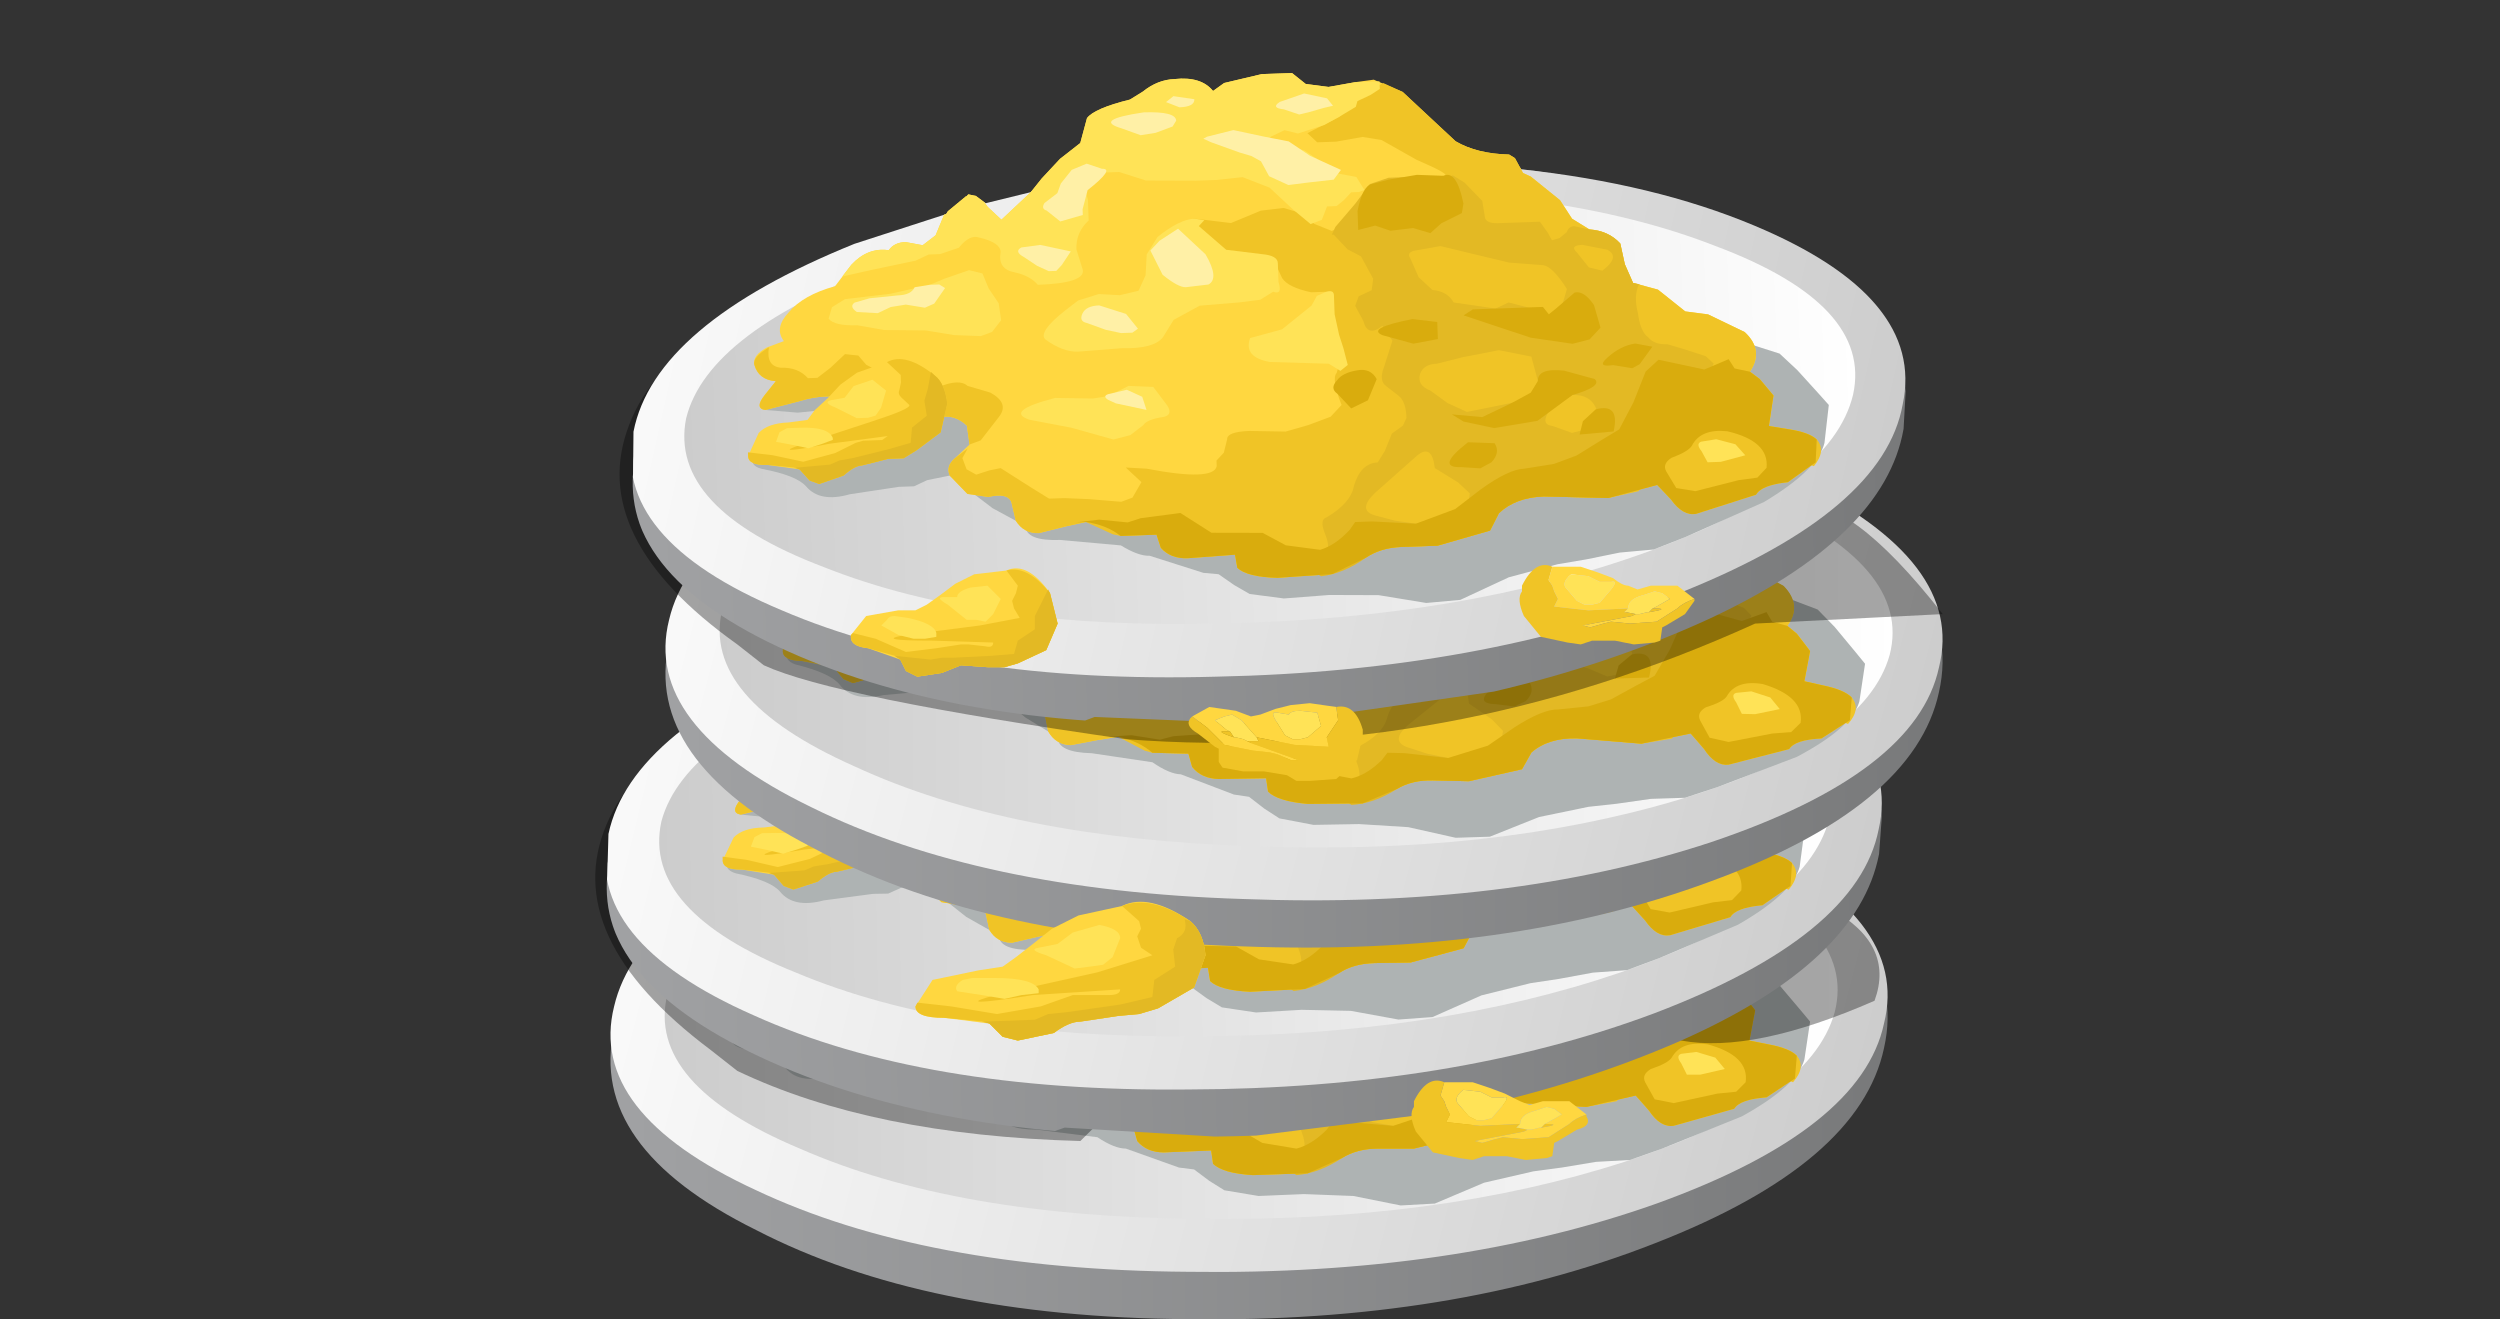 <?xml version="1.0" encoding="UTF-8" standalone="no"?>
<svg xmlns:xlink="http://www.w3.org/1999/xlink" height="34.8px" width="65.95px" xmlns="http://www.w3.org/2000/svg">
  <rect width="100%" height="100%" fill="#333333" stroke="none"/>
  <g transform="matrix(1.0, 0.0, 0.0, 1.0, 0.0, 0.0)">
    <use height="17.15" transform="matrix(1.0, 0.0, 0.0, 1.0, 16.1, 17.65)" width="33.7" xlink:href="#sprite0"/>
    <use height="12.8" transform="matrix(1.0, 0.0, 0.0, 1.0, 15.7, 17.3)" width="33.9" xlink:href="#shape1"/>
    <use height="17.2" transform="matrix(1, -0.017, 0.017, 1, 15.8, 13.1)" width="33.7" xlink:href="#sprite1"/>
    <use height="17.15" transform="matrix(1.0, 0.024, 0.0, 1.0, 17.55, 7.45)" width="33.7" xlink:href="#sprite0"/>
    <use height="13.15" transform="matrix(1.0, 0.0, 0.0, 1.0, 16.35, 6.45)" width="34.9" xlink:href="#shape4"/>
    <use height="17.2" transform="matrix(0.999, -0.035, 0.035, 0.999, 16.3, 2.5)" width="33.7" xlink:href="#sprite1"/>
    <use height="15.75" transform="matrix(1.0, 0.0, 0.0, 1.0, 22.45, 14.9)" width="22.3" xlink:href="#shape5"/>
  </g>
  <defs>
    <g id="sprite0" transform="matrix(1.0, 0.0, 0.0, 1.0, 0.0, 0.0)">
      <use height="17.15" transform="matrix(1.0, 0.0, 0.0, 1.0, 0.0, 0.0)" width="33.7" xlink:href="#shape0"/>
    </g>
    <g id="shape0" transform="matrix(1.0, 0.0, 0.0, 1.0, 0.0, 0.0)">
      <path d="M29.85 4.7 Q34.3 6.9 33.6 10.0 32.95 13.05 27.55 15.15 22.2 17.25 15.25 17.15 8.3 17.1 3.85 14.8 -0.6 12.6 0.1 9.5 0.75 6.45 6.1 4.35 11.5 2.25 18.45 2.35 25.45 2.45 29.85 4.7" fill="url(#gradient0)" fill-rule="evenodd" stroke="none"/>
      <path d="M29.85 4.5 Q34.3 6.55 33.6 9.35 33.0 12.15 27.6 14.1 22.25 16.0 15.25 15.9 8.3 15.85 3.85 13.75 -0.6 11.7 0.1 8.9 0.75 6.1 6.1 4.15 11.5 2.25 18.45 2.35 25.45 2.45 29.85 4.5" fill="url(#gradient1)" fill-rule="evenodd" stroke="none"/>
      <path d="M28.8 5.0 Q32.9 6.7 32.3 9.05 31.65 11.4 26.75 13.0 21.8 14.6 15.45 14.5 9.1 14.45 5.0 12.65 0.95 10.95 1.5 8.6 2.15 6.3 7.05 4.7 12.0 3.1 18.35 3.15 24.75 3.25 28.8 5.0" fill="url(#gradient2)" fill-rule="evenodd" stroke="none"/>
      <path d="M29.0 7.4 L30.4 7.9 30.85 8.35 31.4 9.0 31.65 9.3 31.5 10.3 Q31.3 11.0 29.85 11.8 L27.75 12.65 26.9 12.95 26.0 13.0 25.1 13.15 24.35 13.25 23.05 13.55 21.75 14.1 20.85 14.15 19.6 13.9 18.3 13.85 17.1 13.9 16.2 13.75 15.8 13.5 15.4 13.2 15.0 13.15 13.6 12.65 Q13.3 12.65 12.85 12.35 L11.25 12.15 Q10.35 12.15 10.35 11.75 L9.5 11.25 8.4 10.35 7.8 10.45 7.45 10.6 7.05 10.6 5.75 10.75 Q4.95 10.95 4.6 10.5 4.35 10.2 3.45 10.0 3.1 9.9 3.25 9.6 L3.55 9.3 6.35 8.7 5.2 8.5 4.45 8.55 3.6 8.45 Q3.15 8.35 4.2 7.7 5.1 7.2 5.5 7.05 L9.65 6.1 29.0 7.4" fill="#aeb3b3" fill-rule="evenodd" stroke="none"/>
      <path d="M23.75 2.8 L23.8 2.9 24.0 3.0 24.75 3.65 25.05 4.15 25.5 4.45 Q26.0 4.5 26.3 4.85 L26.4 5.4 26.6 5.9 27.25 6.1 27.95 6.7 28.55 6.8 29.5 7.3 Q30.0 7.8 29.6 8.35 L29.85 8.55 30.2 9.0 30.05 9.8 30.55 9.9 Q31.1 10.0 31.3 10.2 L31.25 10.8 30.5 11.3 Q29.8 11.35 29.65 11.6 L28.05 12.05 Q27.7 12.1 27.4 11.65 L27.05 11.25 25.75 11.55 24.05 11.45 Q23.3 11.45 22.85 11.85 L22.6 12.3 21.2 12.65 20.25 12.65 Q19.7 12.65 19.3 12.9 L18.4 13.3 16.95 13.35 Q16.15 13.3 15.9 13.05 L15.85 12.7 14.6 12.75 Q14.15 12.75 13.9 12.45 L13.8 12.1 12.85 12.1 Q12.5 11.8 11.95 11.7 L11.4 11.8 10.7 11.95 Q10.3 11.95 10.1 11.6 L10.0 11.1 Q9.9 10.85 9.4 10.95 L8.85 10.85 8.4 10.35 Q8.3 10.1 8.55 9.9 L8.95 9.55 8.9 9.05 Q8.6 8.75 8.25 8.8 7.8 8.85 7.4 8.45 L7.05 8.35 6.8 8.35 5.8 8.25 Q5.25 8.05 4.5 8.25 L3.6 8.45 Q3.3 8.4 3.6 8.05 L3.9 7.7 Q3.45 7.65 3.35 7.25 3.3 7.0 3.7 6.8 L4.15 6.65 Q3.9 6.3 4.3 5.9 4.7 5.45 5.55 5.25 L6.0 4.7 Q6.45 4.25 7.0 4.35 7.15 4.15 7.45 4.15 L7.9 4.25 8.25 4.0 8.5 3.45 9.15 2.95 Q9.4 2.9 9.65 3.3 L10.0 3.65 10.8 2.95 11.1 2.6 11.6 2.1 12.15 1.7 12.35 1.05 Q12.55 0.8 13.5 0.6 L13.85 0.4 Q14.25 0.1 14.7 0.1 15.4 0.05 15.7 0.45 L16.0 0.25 17.0 0.05 17.8 0.05 18.15 0.35 18.75 0.45 19.45 0.35 19.95 0.3 20.7 0.65 21.45 1.4 22.05 2.0 Q22.6 2.35 23.45 2.4 23.85 2.55 23.75 2.8" fill="#ffd740" fill-rule="evenodd" stroke="none"/>
      <path d="M8.2 8.0 Q8.75 7.8 8.95 8.0 L9.55 8.2 Q10.05 8.5 9.75 8.85 L9.25 9.45 8.95 9.55 8.9 9.05 Q8.6 8.75 8.25 8.8 7.8 8.85 7.4 8.45 L7.05 8.35 6.8 8.35 5.8 8.25 Q5.25 8.05 4.5 8.25 L3.6 8.45 Q3.3 8.4 3.6 8.05 L3.9 7.7 Q3.45 7.65 3.35 7.25 3.3 7.05 3.75 6.8 3.65 7.3 4.05 7.35 4.5 7.35 4.75 7.65 L5.0 7.65 5.35 7.4 5.75 7.05 6.1 7.1 6.3 7.35 6.65 7.55 7.05 7.55 7.55 7.65 7.9 7.95 8.2 8.0 M23.75 2.8 L23.8 2.9 24.0 3.0 24.75 3.65 25.05 4.15 25.5 4.45 Q26.0 4.5 26.3 4.85 L26.4 5.4 26.6 5.9 27.25 6.1 27.95 6.7 28.55 6.8 29.5 7.3 Q30.0 7.8 29.6 8.35 L29.85 8.55 30.2 9.0 30.05 9.8 30.55 9.9 Q31.1 10.0 31.3 10.2 31.55 10.5 31.2 10.9 L30.3 10.55 29.4 10.35 28.85 10.2 28.65 10.1 Q28.65 9.85 28.25 9.85 L27.5 9.8 27.15 10.05 27.1 10.4 Q27.25 10.7 26.75 11.15 L26.55 11.4 25.75 11.55 24.05 11.45 Q23.3 11.45 22.85 11.85 L22.6 12.3 21.2 12.65 20.25 12.65 Q19.7 12.65 19.3 12.9 L18.4 13.3 16.95 13.35 Q16.15 13.3 15.9 13.05 L15.85 12.7 14.6 12.75 Q14.15 12.75 13.9 12.45 L13.8 12.1 12.85 12.1 12.65 12.05 11.95 11.7 11.4 11.8 10.7 11.95 Q10.3 11.95 10.1 11.6 L10.0 11.1 Q9.9 10.85 9.4 10.95 L8.85 10.85 8.4 10.35 Q8.3 10.1 8.55 9.9 L8.9 9.65 8.75 9.9 8.85 10.2 9.1 10.35 9.45 10.25 9.75 10.2 10.55 10.75 11.0 11.05 11.4 11.05 12.05 11.1 12.9 11.2 13.2 11.1 13.45 10.7 13.05 10.3 13.6 10.35 Q15.35 10.75 15.45 10.35 L15.45 10.2 15.65 10.0 15.75 9.65 Q15.75 9.45 16.35 9.45 L17.3 9.5 17.9 9.35 18.5 9.15 18.8 8.85 Q18.55 8.15 18.7 8.0 L18.9 7.4 18.6 6.95 Q18.35 6.7 18.4 6.45 L18.5 5.85 18.1 5.85 Q17.5 5.7 17.35 5.45 L17.2 5.1 16.45 4.85 15.65 4.85 15.25 4.55 Q14.8 3.8 15.1 3.8 L16.05 3.95 16.85 3.65 17.45 3.6 17.9 3.75 18.25 4.05 18.7 4.25 19.6 3.95 19.8 3.45 20.1 3.2 21.3 3.45 21.35 3.2 Q21.45 2.9 21.7 2.9 21.95 2.9 21.0 2.45 L20.1 1.9 19.6 1.8 18.9 1.9 18.4 1.9 18.15 1.65 19.0 1.25 19.55 0.8 19.4 0.75 20.2 0.4 20.7 0.65 21.45 1.4 22.05 2.0 Q22.6 2.35 23.45 2.4 23.85 2.55 23.75 2.8" fill="#f0c426" fill-rule="evenodd" stroke="none"/>
      <path d="M24.2 4.2 L24.4 4.5 24.5 4.7 24.7 4.65 24.9 4.5 Q24.95 4.35 25.1 4.35 L25.5 4.45 Q26.0 4.5 26.3 4.85 L26.4 5.4 26.6 5.9 26.8 5.95 26.75 5.95 Q26.6 6.25 26.7 6.7 26.75 7.2 26.95 7.35 27.1 7.55 27.45 7.55 L27.9 7.7 28.45 7.9 28.65 8.1 28.55 8.35 28.75 8.6 29.45 9.1 29.7 9.45 29.7 9.8 Q29.35 9.85 28.65 9.35 L27.75 9.3 Q27.0 9.3 27.0 9.65 L27.05 10.0 27.05 10.25 26.95 10.9 27.2 11.4 27.05 11.25 25.75 11.55 24.05 11.45 Q23.3 11.45 22.85 11.85 L22.6 12.3 21.2 12.65 20.25 12.65 Q19.7 12.65 19.3 12.9 18.7 13.3 18.1 13.35 17.85 13.2 18.2 12.85 18.4 12.65 18.25 12.25 18.1 11.85 18.3 11.8 18.95 11.45 19.05 11.0 19.25 10.4 19.7 10.4 L19.9 10.1 20.1 9.65 20.4 9.45 20.5 9.25 Q20.5 8.8 20.3 8.65 L20.0 8.4 Q19.8 8.25 19.95 7.9 L20.2 7.2 19.95 6.8 Q19.55 7.1 19.45 6.65 L19.25 6.25 19.35 6.0 19.7 5.85 19.75 5.55 19.45 4.95 19.1 4.75 18.75 4.35 18.7 4.35 18.8 4.15 19.35 3.55 19.75 3.05 20.25 2.9 20.95 2.9 21.55 3.0 21.95 2.9 22.25 3.1 22.7 3.6 22.75 4.0 Q22.75 4.2 23.1 4.2 L24.2 4.2" fill="#e3b924" fill-rule="evenodd" stroke="none"/>
      <path d="M24.25 5.35 Q24.5 5.4 24.85 6.0 L24.65 6.6 24.3 6.7 23.8 6.45 23.3 6.3 Q23.3 6.3 22.95 6.45 L21.85 6.25 Q21.7 5.95 21.3 5.9 L20.95 5.55 20.75 5.05 Q20.65 4.9 20.85 4.85 L21.55 4.75 23.35 5.25 24.25 5.35" fill="#f0c426" fill-rule="evenodd" stroke="none"/>
      <path d="M23.85 7.75 L24.0 8.4 23.75 8.85 23.3 8.95 22.1 9.15 21.6 8.9 21.15 8.55 Q20.8 8.4 20.9 8.1 21.0 7.85 21.35 7.85 L22.05 7.7 23.0 7.55 23.85 7.75" fill="#f0c426" fill-rule="evenodd" stroke="none"/>
      <path d="M24.9 8.8 Q25.35 8.8 25.5 9.15 25.6 9.5 25.3 9.7 L24.85 9.8 24.35 9.6 Q24.0 9.55 24.3 9.15 L24.9 8.8" fill="#f0c426" fill-rule="evenodd" stroke="none"/>
      <path d="M21.2 10.6 L21.8 11.0 22.1 11.3 22.05 11.6 Q21.8 12.05 20.65 12.05 L20.1 11.95 19.6 11.8 Q19.1 11.65 19.6 11.2 L20.75 10.25 Q21.15 9.95 21.2 10.6" fill="#f0c426" fill-rule="evenodd" stroke="none"/>
      <path d="M25.95 5.0 Q26.3 5.2 25.8 5.55 L25.45 5.45 25.15 5.05 Q24.95 4.85 25.3 4.85 L25.95 5.0" fill="#f0c426" fill-rule="evenodd" stroke="none"/>
      <path d="M20.1 0.35 L20.1 0.55 19.85 0.7 19.5 0.85 19.45 1.0 19.0 1.25 18.6 1.45 17.9 1.65 17.55 1.55 17.2 1.7 Q17.0 1.8 17.45 1.95 L18.05 2.1 18.6 2.5 18.65 2.7 18.95 2.75 19.4 2.85 19.6 3.2 19.45 3.25 19.25 3.25 19.05 3.45 18.85 3.6 18.6 3.6 18.45 3.95 18.15 4.05 17.7 3.65 17.1 3.05 16.4 2.75 15.7 2.8 15.15 2.8 13.85 2.75 13.15 2.5 12.75 2.5 12.35 2.75 Q12.2 2.85 12.3 3.2 L12.3 3.75 Q11.95 4.05 11.95 4.5 L12.1 5.05 Q12.15 5.4 10.9 5.4 10.7 5.15 10.3 5.05 9.85 4.95 9.95 4.5 9.95 4.25 9.4 4.1 9.15 4.0 8.85 4.35 L8.35 4.5 8.05 4.5 7.7 4.65 6.55 4.85 5.75 5.0 6.0 4.7 Q6.45 4.25 7.0 4.35 7.15 4.15 7.45 4.15 L7.9 4.25 8.25 4.0 8.5 3.45 9.15 2.95 Q9.4 2.9 9.65 3.3 L10.0 3.65 10.8 2.95 11.1 2.6 11.6 2.1 12.15 1.7 12.35 1.05 Q12.55 0.8 13.5 0.6 L13.85 0.4 Q14.25 0.1 14.7 0.1 15.4 0.05 15.7 0.45 L16.0 0.25 17.0 0.05 17.8 0.05 18.15 0.35 18.75 0.45 19.45 0.35 20.1 0.35" fill="#ffe357" fill-rule="evenodd" stroke="none"/>
      <path d="M8.05 5.3 L8.45 5.15 9.1 4.95 9.45 5.05 9.6 5.45 9.85 5.85 9.9 6.3 9.65 6.6 9.35 6.7 8.65 6.65 7.9 6.5 6.8 6.45 6.1 6.3 Q5.5 6.3 5.35 6.1 L5.45 5.8 5.8 5.6 7.0 5.5 8.05 5.3" fill="#ffe357" fill-rule="evenodd" stroke="none"/>
      <path d="M15.9 4.65 L16.85 4.8 Q17.25 4.85 17.25 5.05 L17.25 5.55 Q17.35 5.9 17.1 5.8 L16.75 6.0 16.2 6.05 15.15 6.1 14.45 6.45 14.15 6.9 Q13.9 7.2 13.05 7.15 L11.9 7.2 Q11.5 7.2 11.05 6.85 10.85 6.65 11.6 6.1 L11.95 5.85 12.5 5.7 13.05 5.75 13.55 5.65 13.75 5.25 13.8 4.7 14.1 4.25 Q14.7 3.8 15.1 3.8 L15.35 3.85 15.2 4.0 15.9 4.65" fill="#ffe357" fill-rule="evenodd" stroke="none"/>
      <path d="M18.1 6.2 L18.25 5.95 18.5 5.85 Q18.7 5.8 18.7 5.95 L18.7 6.45 18.8 7.0 18.9 7.35 19.0 7.8 18.8 7.95 18.5 7.75 16.95 7.65 Q16.25 7.5 16.45 7.0 L17.3 6.8 18.1 6.2" fill="#ffe357" fill-rule="evenodd" stroke="none"/>
      <path d="M10.55 8.95 Q9.9 8.7 11.25 8.4 L12.25 8.45 12.65 8.4 13.2 8.15 13.85 8.2 14.2 8.7 Q14.35 8.95 14.1 9.0 13.65 9.05 13.55 9.2 L13.2 9.45 12.75 9.55 11.65 9.2 10.55 8.95" fill="#ffe357" fill-rule="evenodd" stroke="none"/>
      <path d="M8.05 5.3 L8.3 5.3 8.45 5.4 8.15 5.8 7.9 5.9 7.4 5.8 7.0 5.85 6.65 6.0 6.1 5.95 Q5.9 5.8 6.05 5.7 L6.45 5.6 7.2 5.55 Q7.55 5.55 7.65 5.35 L8.05 5.3" fill="#fff0a6" fill-rule="evenodd" stroke="none"/>
      <path d="M12.5 6.0 L13.2 6.25 13.5 6.65 13.35 6.75 13.05 6.75 12.65 6.65 12.15 6.45 Q11.95 6.4 12.05 6.2 12.15 6.0 12.5 6.0" fill="#fff0a6" fill-rule="evenodd" stroke="none"/>
      <path d="M14.65 4.05 L15.35 4.75 Q15.7 5.4 15.4 5.55 L14.8 5.6 Q14.6 5.6 14.2 5.25 L13.9 4.6 14.15 4.35 14.65 4.05" fill="#fff0a6" fill-rule="evenodd" stroke="none"/>
      <path d="M17.0 1.7 L17.65 1.85 18.2 2.25 18.7 2.5 19.0 2.65 18.8 2.9 18.15 2.95 17.6 3.0 17.1 2.75 16.9 2.35 16.65 2.2 16.35 2.1 15.6 1.8 15.4 1.7 15.5 1.65 16.2 1.5 16.6 1.6 17.0 1.7" fill="#fff0a6" fill-rule="evenodd" stroke="none"/>
      <path d="M18.1 0.6 L18.7 0.75 18.85 0.95 18.6 1.0 18.2 1.1 17.95 1.15 17.55 1.0 Q17.2 0.95 17.45 0.8 L18.1 0.6" fill="#fff0a6" fill-rule="evenodd" stroke="none"/>
      <path d="M13.85 0.95 Q14.7 0.95 14.7 1.2 L14.6 1.35 14.15 1.5 13.75 1.55 13.25 1.35 Q12.5 1.1 13.85 0.95" fill="#fff0a6" fill-rule="evenodd" stroke="none"/>
      <path d="M14.65 0.55 L15.2 0.65 Q15.2 0.85 14.8 0.85 L14.45 0.7 14.65 0.55" fill="#fff0a6" fill-rule="evenodd" stroke="none"/>
      <path d="M12.15 3.45 L12.15 3.6 11.55 3.75 11.2 3.45 Q11.05 3.4 11.15 3.25 L11.5 3.0 11.6 2.75 11.9 2.4 12.3 2.25 12.7 2.4 Q13.05 2.4 12.3 2.95 L12.15 3.45" fill="#fff0a6" fill-rule="evenodd" stroke="none"/>
      <path d="M11.0 4.35 L11.8 4.55 11.55 4.9 11.4 5.05 11.2 5.05 10.9 4.9 10.55 4.65 Q10.3 4.5 10.5 4.4 L11.0 4.35" fill="#fff0a6" fill-rule="evenodd" stroke="none"/>
      <path d="M13.15 8.25 L13.55 8.45 13.65 8.8 12.85 8.6 12.65 8.5 Q12.5 8.4 12.65 8.35 L13.15 8.25" fill="#fff0a6" fill-rule="evenodd" stroke="none"/>
      <path d="M8.1 7.7 Q8.35 7.9 8.4 8.45 L8.2 9.2 7.55 9.65 7.2 9.85 6.8 9.85 6.1 10.0 Q5.9 10.0 5.6 10.25 L4.95 10.45 4.7 10.35 4.45 10.05 3.6 9.9 Q3.1 9.9 3.1 9.65 L3.4 9.05 Q3.65 8.8 4.2 8.8 L4.7 8.75 4.9 8.5 5.25 8.2 5.6 7.85 6.05 7.55 6.85 7.3 Q7.35 7.0 8.1 7.7" fill="#ffd740" fill-rule="evenodd" stroke="none"/>
      <path d="M8.1 7.7 Q8.35 7.9 8.4 8.45 L8.2 9.2 7.55 9.65 7.2 9.85 6.8 9.85 6.1 10.0 Q5.9 10.0 5.6 10.25 L4.95 10.45 4.7 10.35 4.45 10.05 4.35 10.0 3.6 9.9 Q3.1 9.9 3.1 9.65 L3.1 9.55 3.75 9.65 4.55 9.85 5.4 9.65 5.95 9.4 6.15 9.35 6.65 9.35 6.8 9.25 6.8 9.05 6.9 8.85 7.25 8.65 7.4 8.45 7.2 8.25 Q7.1 8.15 7.15 8.05 L7.2 7.85 7.2 7.65 6.85 7.3 Q7.35 7.05 8.1 7.7" fill="#f0c426" fill-rule="evenodd" stroke="none"/>
      <path d="M8.1 7.7 Q8.35 7.9 8.4 8.45 L8.2 9.2 7.55 9.65 7.2 9.85 6.8 9.85 6.1 10.0 Q5.9 10.0 5.6 10.25 L4.95 10.45 4.7 10.35 4.45 10.05 4.3 10.0 4.35 10.0 5.25 9.95 5.5 9.85 5.85 9.8 6.8 9.6 7.4 9.45 7.45 9.05 7.85 8.75 7.8 8.35 7.9 8.05 8.0 7.6 8.1 7.7" fill="#e3b924" fill-rule="evenodd" stroke="none"/>
      <path d="M5.45 8.45 Q5.1 8.3 5.35 8.25 L5.7 8.2 5.95 7.9 6.45 7.75 6.8 8.05 6.65 8.5 6.5 8.7 6.3 8.75 6.0 8.75 5.45 8.45" fill="#ffe357" fill-rule="evenodd" stroke="none"/>
      <path d="M3.85 9.3 L3.95 9.05 4.15 8.95 4.5 8.95 Q5.25 8.95 5.35 9.25 L5.35 9.3 5.05 9.4 4.7 9.5 4.3 9.4 3.85 9.3" fill="#ffe357" fill-rule="evenodd" stroke="none"/>
      <path d="M6.25 7.9 Q6.8 7.9 6.6 8.25 L6.1 8.25 Q5.8 8.2 5.95 8.05 L6.25 7.9" fill="#ffe357" fill-rule="evenodd" stroke="none"/>
      <path d="M25.05 6.1 Q25.3 6.05 25.55 6.45 L25.7 7.05 25.4 7.35 24.95 7.45 23.85 7.25 22.1 6.6 22.35 6.45 22.95 6.45 23.8 6.45 24.2 6.45 24.35 6.65 24.55 6.5 25.05 6.1" fill="#d9ac0d" fill-rule="evenodd" stroke="none"/>
      <path d="M24.0 8.4 Q24.0 8.05 24.7 8.15 L25.5 8.4 Q25.7 8.6 24.9 8.8 L23.95 9.45 22.8 9.6 22.0 9.4 21.7 9.2 22.5 9.3 23.3 8.95 23.8 8.7 24.0 8.4" fill="#d9ac0d" fill-rule="evenodd" stroke="none"/>
      <path d="M25.5 9.2 Q26.15 9.05 25.95 9.8 L25.05 9.85 25.15 9.5 25.5 9.2" fill="#d9ac0d" fill-rule="evenodd" stroke="none"/>
      <path d="M22.1 9.95 L22.8 10.0 Q22.95 10.25 22.7 10.5 L22.4 10.65 21.9 10.6 Q21.2 10.6 22.1 9.95" fill="#d9ac0d" fill-rule="evenodd" stroke="none"/>
      <path d="M20.75 6.65 L21.4 6.75 21.4 7.2 20.75 7.3 19.95 7.05 Q19.5 6.85 20.75 6.65" fill="#d9ac0d" fill-rule="evenodd" stroke="none"/>
      <path d="M26.6 7.5 L27.05 7.6 26.7 8.05 26.5 8.15 26.0 8.05 Q25.55 8.1 25.85 7.85 26.2 7.55 26.6 7.5" fill="#d9ac0d" fill-rule="evenodd" stroke="none"/>
      <path d="M20.25 2.95 L21.0 2.85 21.7 2.9 Q22.05 2.75 22.2 3.65 L22.15 3.9 21.6 4.15 21.3 4.4 20.85 4.25 20.25 4.3 19.85 4.15 19.4 4.25 19.4 3.75 Q19.55 3.1 19.8 3.05 L20.25 2.95" fill="#d9ac0d" fill-rule="evenodd" stroke="none"/>
      <path d="M19.25 7.95 Q19.6 7.9 19.75 8.2 L19.5 8.75 19.05 8.95 18.7 8.55 Q18.5 8.4 18.7 8.2 18.85 8.0 19.25 7.95" fill="#d9ac0d" fill-rule="evenodd" stroke="none"/>
      <path d="M26.5 9.05 L26.85 8.25 27.2 7.95 28.4 8.25 29.05 8.0 29.2 8.25 29.6 8.35 29.85 8.55 30.2 9.0 30.05 9.8 30.55 9.9 Q31.1 10.0 31.3 10.2 L31.25 10.8 30.5 11.3 Q29.8 11.35 29.65 11.6 L28.05 12.05 Q27.7 12.1 27.4 11.65 L27.05 11.25 25.75 11.55 24.05 11.45 Q23.3 11.45 22.85 11.85 L22.6 12.3 21.2 12.65 20.25 12.65 Q19.7 12.65 19.3 12.9 L18.4 13.3 16.95 13.35 Q16.15 13.3 15.9 13.05 L15.85 12.7 14.6 12.75 Q14.15 12.75 13.9 12.45 L13.8 12.1 12.85 12.1 Q12.5 11.8 11.95 11.7 L11.7 11.7 12.3 11.65 13.05 11.75 13.4 11.65 14.45 11.55 15.25 12.1 16.6 12.15 17.2 12.5 18.1 12.65 Q18.5 12.55 18.9 12.15 L19.05 11.95 19.5 11.95 20.65 12.05 21.7 11.7 22.4 11.2 Q23.15 10.7 23.55 10.7 L24.35 10.6 24.95 10.4 25.65 10.0 26.1 9.75 26.5 9.05" fill="#d9ac0d" fill-rule="evenodd" stroke="none"/>
      <path d="M28.95 9.9 Q30.05 10.2 29.95 10.9 L29.7 11.15 29.2 11.2 28.05 11.45 27.55 11.35 27.3 10.9 Q27.2 10.7 27.45 10.55 27.9 10.4 28.0 10.25 28.25 9.8 28.95 9.9" fill="#f0c426" fill-rule="evenodd" stroke="none"/>
      <path d="M28.65 10.1 L29.15 10.25 29.4 10.55 28.75 10.7 28.4 10.7 28.25 10.4 Q28.1 10.2 28.25 10.15 L28.65 10.1" fill="#ffe357" fill-rule="evenodd" stroke="none"/>
    </g>
    <linearGradient gradientTransform="matrix(0.021, 0.0, 0.0, -0.022, 16.85, 9.75)" gradientUnits="userSpaceOnUse" id="gradient0" spreadMethod="pad" x1="-819.2" x2="819.2">
      <stop offset="0.024" stop-color="#a0a1a3"/>
      <stop offset="1.0" stop-color="#78797a"/>
    </linearGradient>
    <linearGradient gradientTransform="matrix(-0.022, -0.006, -0.006, 0.023, 15.2, 8.7)" gradientUnits="userSpaceOnUse" id="gradient1" spreadMethod="pad" x1="-819.2" x2="819.2">
      <stop offset="0.0" stop-color="#cccccc"/>
      <stop offset="1.0" stop-color="#ffffff"/>
    </linearGradient>
    <linearGradient gradientTransform="matrix(0.019, 0.0, 0.0, -0.018, 16.9, 8.85)" gradientUnits="userSpaceOnUse" id="gradient2" spreadMethod="pad" x1="-819.2" x2="819.2">
      <stop offset="0.0" stop-color="#cccccc"/>
      <stop offset="1.0" stop-color="#ffffff"/>
    </linearGradient>
    <g id="shape1" transform="matrix(1.0, 0.0, 0.0, 1.0, -15.7, -17.3)">
      <path d="M48.25 23.95 Q50.0 24.9 49.45 26.4 46.25 27.8 44.35 27.45 L41.5 24.7 33.45 25.2 28.5 30.1 Q23.0 29.95 19.45 28.25 L18.75 27.7 Q14.75 24.7 16.0 21.75 17.2 18.9 22.8 17.8 28.5 16.7 35.3 18.0 42.2 19.35 46.1 22.35 L48.0 24.0 48.25 23.95" fill="#000000" fill-opacity="0.349" fill-rule="evenodd" stroke="none"/>
    </g>
    <g id="sprite1" transform="matrix(1.0, 0.0, 0.0, 1.0, 0.0, 0.0)">
      <clipPath id="clipPath0" transform="matrix(1.0, 0.0, 0.0, 1.0, 0.0, 0.0)">
        <use height="17.2" transform="matrix(1.0, 0.0, 0.0, 1.0, 0.0, 0.0)" width="33.7" xlink:href="#shape2"/>
      </clipPath>
      <g clip-path="url(#clipPath0)">
        <use height="17.15" transform="matrix(1.0, 0.0, 0.0, 1.0, 0.0, 0.0)" width="33.7" xlink:href="#shape3"/>
      </g>
    </g>
    <g id="shape2" transform="matrix(1.0, 0.0, 0.0, 1.0, 0.0, 0.0)">
      <path d="M33.6 10.0 Q33.0 12.85 28.25 14.85 25.6 15.95 22.55 16.55 L16.55 17.2 12.0 16.85 11.7 16.95 Q7.1 16.5 3.85 14.8 -0.25 12.75 0.05 10.0 L0.1 8.9 Q0.75 6.1 6.1 4.15 L8.55 3.45 Q8.75 3.1 9.05 3.0 L9.1 3.0 9.15 2.95 9.35 3.0 9.6 3.2 10.8 2.95 11.1 2.6 11.6 2.1 12.15 1.7 12.35 1.05 Q12.55 0.8 13.5 0.6 L13.85 0.4 Q14.25 0.1 14.7 0.1 15.4 0.05 15.7 0.45 L16.0 0.25 17.0 0.05 17.8 0.05 18.15 0.35 18.75 0.45 19.45 0.35 19.95 0.3 20.05 0.35 20.1 0.35 20.7 0.65 21.45 1.4 22.05 2.0 Q22.6 2.35 23.45 2.4 L23.6 2.5 23.75 2.8 Q27.25 3.3 29.85 4.5 33.9 6.35 33.7 8.9 L33.6 10.0" fill="#ffe357" fill-rule="evenodd" stroke="none"/>
    </g>
    <g id="shape3" transform="matrix(1.0, 0.0, 0.0, 1.0, 0.0, 0.0)">
      <path d="M29.85 4.7 Q34.3 6.9 33.6 10.0 32.95 13.05 27.8 15.15 22.6 17.25 15.6 17.15 8.6 17.1 4.0 14.85 -0.6 12.6 0.1 9.5 0.75 6.45 6.1 4.35 11.5 2.25 18.45 2.35 25.45 2.45 29.85 4.7" fill="url(#gradient3)" fill-rule="evenodd" stroke="none"/>
      <path d="M29.85 4.5 Q34.3 6.55 33.6 9.35 33.0 12.15 27.6 14.1 22.25 16.0 15.25 15.9 8.3 15.85 3.85 13.75 -0.6 11.7 0.1 8.9 0.75 6.1 6.1 4.15 11.5 2.25 18.45 2.35 25.45 2.45 29.85 4.5" fill="url(#gradient4)" fill-rule="evenodd" stroke="none"/>
      <path d="M28.8 5.0 Q32.9 6.7 32.3 9.05 31.65 11.4 26.75 13.0 21.8 14.6 15.45 14.5 9.1 14.45 5.0 12.65 0.95 10.95 1.5 8.6 2.15 6.3 7.05 4.7 12.0 3.1 18.35 3.15 24.75 3.25 28.8 5.0" fill="url(#gradient5)" fill-rule="evenodd" stroke="none"/>
      <path d="M29.0 7.4 L30.4 7.9 30.85 8.35 31.4 9.0 31.65 9.3 31.5 10.3 Q31.3 11.0 29.85 11.8 L27.75 12.65 26.9 12.95 26.0 13.0 25.1 13.15 24.35 13.25 23.05 13.55 21.75 14.1 20.85 14.15 19.6 13.9 18.3 13.85 17.1 13.9 16.2 13.75 15.8 13.5 15.4 13.2 15.0 13.15 13.6 12.65 Q13.3 12.65 12.85 12.35 L11.25 12.15 Q10.35 12.15 10.35 11.75 L9.5 11.25 8.4 10.35 7.8 10.45 7.45 10.6 7.05 10.6 5.75 10.75 Q4.95 10.95 4.6 10.5 4.35 10.2 3.45 10.0 3.1 9.9 3.25 9.6 L3.55 9.3 6.35 8.7 5.2 8.5 4.45 8.55 3.6 8.45 Q3.15 8.35 4.2 7.7 5.1 7.2 5.5 7.05 L9.65 6.1 29.0 7.4" fill="#aeb3b3" fill-rule="evenodd" stroke="none"/>
      <path d="M23.75 2.8 L23.8 2.9 24.0 3.0 24.75 3.65 25.05 4.15 25.5 4.45 Q26.0 4.5 26.3 4.85 L26.4 5.4 26.6 5.9 27.25 6.1 27.95 6.7 28.55 6.8 29.5 7.3 Q30.0 7.8 29.6 8.35 L29.85 8.55 30.2 9.0 30.05 9.8 30.55 9.9 Q31.1 10.0 31.3 10.2 L31.25 10.8 30.5 11.3 Q29.8 11.35 29.65 11.6 L28.05 12.05 Q27.7 12.1 27.4 11.65 L27.05 11.25 25.75 11.55 24.05 11.45 Q23.3 11.45 22.85 11.85 L22.6 12.3 21.2 12.65 20.25 12.65 Q19.7 12.65 19.3 12.9 L18.4 13.3 16.95 13.35 Q16.15 13.3 15.9 13.05 L15.85 12.7 14.6 12.75 Q14.15 12.75 13.9 12.45 L13.8 12.1 12.85 12.1 Q12.5 11.8 11.95 11.7 L11.4 11.8 10.7 11.95 Q10.3 11.95 10.1 11.6 L10.0 11.1 Q9.9 10.85 9.4 10.95 L8.85 10.85 8.4 10.35 Q8.3 10.1 8.55 9.9 L8.95 9.55 8.9 9.05 Q8.6 8.75 8.25 8.8 7.8 8.85 7.4 8.45 L7.05 8.35 6.8 8.35 5.8 8.25 Q5.25 8.05 4.5 8.25 L3.6 8.45 Q3.3 8.4 3.6 8.05 L3.9 7.7 Q3.45 7.65 3.35 7.25 3.3 7.0 3.7 6.8 L4.15 6.65 Q3.9 6.3 4.3 5.9 4.7 5.45 5.55 5.25 L6.0 4.7 Q6.45 4.25 7.0 4.35 7.15 4.15 7.45 4.15 L7.9 4.25 8.25 4.0 8.5 3.45 9.15 2.95 Q9.4 2.9 9.65 3.3 L10.0 3.65 10.8 2.95 11.1 2.6 11.6 2.1 12.15 1.7 12.35 1.05 Q12.55 0.8 13.5 0.6 L13.85 0.4 Q14.25 0.1 14.7 0.1 15.4 0.05 15.7 0.45 L16.0 0.25 17.0 0.05 17.8 0.05 18.15 0.35 18.75 0.45 19.45 0.35 19.95 0.3 20.7 0.65 21.45 1.4 22.05 2.0 Q22.6 2.35 23.45 2.4 23.85 2.55 23.75 2.8" fill="#ffd740" fill-rule="evenodd" stroke="none"/>
      <path d="M9.25 9.45 L8.95 9.55 8.9 9.05 Q8.6 8.75 8.25 8.8 7.8 8.85 7.4 8.45 L7.05 8.35 6.8 8.35 5.8 8.25 Q5.25 8.05 4.5 8.25 L3.6 8.45 Q3.3 8.4 3.6 8.05 L3.9 7.7 Q3.45 7.65 3.35 7.25 3.3 7.05 3.75 6.8 3.65 7.3 4.05 7.35 4.5 7.35 4.75 7.65 L5.0 7.65 5.35 7.4 5.75 7.05 6.1 7.1 6.3 7.35 6.65 7.55 7.05 7.55 7.55 7.65 7.9 7.95 8.2 8.0 Q8.75 7.8 8.95 8.0 L9.55 8.2 Q10.05 8.5 9.75 8.85 L9.25 9.45 M23.75 2.8 L23.8 2.9 24.0 3.0 24.75 3.65 25.05 4.15 25.5 4.45 Q26.0 4.5 26.3 4.85 L26.4 5.4 26.6 5.9 27.25 6.1 27.95 6.7 28.55 6.8 29.5 7.3 Q30.0 7.8 29.6 8.35 L29.85 8.55 30.2 9.0 30.05 9.8 30.55 9.9 Q31.1 10.0 31.3 10.2 31.55 10.5 31.2 10.9 L30.3 10.55 29.4 10.35 28.85 10.2 28.65 10.1 Q28.65 9.85 28.25 9.85 L27.5 9.8 27.15 10.05 27.1 10.4 Q27.25 10.7 26.75 11.15 L26.55 11.4 25.75 11.55 24.05 11.45 Q23.3 11.45 22.85 11.85 L22.6 12.3 21.2 12.65 20.25 12.65 Q19.7 12.65 19.3 12.9 L18.4 13.3 16.95 13.35 Q16.15 13.3 15.9 13.05 L15.85 12.7 14.6 12.75 Q14.15 12.75 13.9 12.45 L13.8 12.1 12.85 12.1 12.65 12.05 11.95 11.7 11.4 11.8 10.7 11.95 Q10.3 11.95 10.1 11.6 L10.0 11.1 Q9.9 10.85 9.4 10.95 L8.85 10.85 8.4 10.35 Q8.3 10.1 8.55 9.9 L8.9 9.65 8.75 9.9 8.85 10.2 9.1 10.35 9.45 10.25 9.75 10.2 10.55 10.75 11.0 11.05 11.4 11.05 12.05 11.1 12.9 11.2 13.2 11.1 13.45 10.7 13.05 10.3 13.6 10.35 Q15.35 10.75 15.45 10.35 L15.45 10.2 15.65 10.0 15.75 9.65 Q15.75 9.45 16.35 9.45 L17.3 9.5 17.9 9.35 18.5 9.15 18.8 8.85 Q18.55 8.15 18.7 8.0 L18.9 7.4 18.6 6.95 Q18.35 6.7 18.4 6.45 L18.5 5.85 18.1 5.85 Q17.5 5.7 17.35 5.45 L17.2 5.1 16.45 4.85 15.65 4.85 15.25 4.55 Q14.8 3.8 15.1 3.8 L16.05 3.95 16.85 3.65 17.45 3.6 17.9 3.75 18.25 4.05 18.7 4.25 19.6 3.95 19.8 3.45 20.1 3.2 21.3 3.45 21.35 3.2 Q21.45 2.9 21.7 2.9 21.95 2.9 21.0 2.45 L20.1 1.9 19.6 1.8 18.9 1.9 18.4 1.9 18.15 1.65 19.0 1.25 19.55 0.8 19.4 0.75 20.2 0.4 20.7 0.65 21.45 1.4 22.05 2.0 Q22.6 2.35 23.45 2.4 23.85 2.55 23.75 2.8" fill="#f0c426" fill-rule="evenodd" stroke="none"/>
      <path d="M24.2 4.2 L24.4 4.5 24.5 4.7 24.7 4.65 24.9 4.5 Q24.95 4.35 25.1 4.35 L25.5 4.45 Q26.0 4.5 26.3 4.85 L26.4 5.4 26.6 5.9 26.8 5.95 26.75 5.95 Q26.6 6.25 26.7 6.7 26.75 7.2 26.95 7.35 27.1 7.55 27.45 7.55 L27.9 7.7 28.45 7.9 28.65 8.1 28.55 8.35 28.75 8.6 29.45 9.1 29.7 9.45 29.7 9.8 Q29.35 9.85 28.65 9.35 L27.75 9.3 Q27.0 9.3 27.0 9.65 L27.05 10.0 27.05 10.25 26.95 10.9 27.2 11.4 27.05 11.25 25.75 11.55 24.05 11.45 Q23.3 11.45 22.85 11.85 L22.6 12.3 21.2 12.65 20.25 12.65 Q19.7 12.65 19.3 12.9 18.7 13.3 18.1 13.35 17.85 13.2 18.2 12.85 18.4 12.65 18.25 12.25 18.1 11.85 18.3 11.8 18.95 11.45 19.05 11.0 19.25 10.4 19.7 10.4 L19.9 10.1 20.1 9.65 20.4 9.45 20.5 9.25 Q20.5 8.8 20.3 8.65 L20.0 8.4 Q19.8 8.25 19.95 7.9 L20.2 7.2 19.95 6.8 Q19.55 7.1 19.45 6.65 L19.25 6.25 19.35 6.0 19.7 5.85 19.75 5.55 19.45 4.95 19.1 4.75 18.75 4.35 18.7 4.35 18.8 4.15 19.35 3.55 19.75 3.05 20.25 2.9 20.95 2.9 21.55 3.0 21.95 2.9 22.25 3.1 22.7 3.6 22.75 4.0 Q22.75 4.2 23.1 4.2 L24.2 4.2" fill="#e3b924" fill-rule="evenodd" stroke="none"/>
      <path d="M24.25 5.35 Q24.5 5.4 24.85 6.0 L24.65 6.6 24.3 6.7 23.8 6.45 23.3 6.3 Q23.3 6.3 22.95 6.45 L21.85 6.25 Q21.7 5.95 21.3 5.9 L20.95 5.55 20.75 5.05 Q20.65 4.9 20.85 4.85 L21.55 4.75 23.35 5.25 24.25 5.35" fill="#f0c426" fill-rule="evenodd" stroke="none"/>
      <path d="M23.85 7.75 L24.0 8.4 23.75 8.85 23.3 8.95 22.1 9.15 21.6 8.9 21.15 8.55 Q20.8 8.4 20.9 8.1 21.0 7.85 21.35 7.85 L22.05 7.7 23.0 7.55 23.85 7.75" fill="#f0c426" fill-rule="evenodd" stroke="none"/>
      <path d="M24.9 8.8 Q25.35 8.8 25.5 9.15 25.6 9.5 25.3 9.7 L24.85 9.8 24.35 9.6 Q24.0 9.55 24.3 9.15 L24.9 8.8" fill="#f0c426" fill-rule="evenodd" stroke="none"/>
      <path d="M22.05 11.6 Q21.8 12.05 20.65 12.05 L20.1 11.95 19.6 11.8 Q19.1 11.65 19.6 11.2 L20.75 10.25 Q21.15 9.95 21.2 10.6 L21.8 11.0 22.1 11.3 22.05 11.6" fill="#f0c426" fill-rule="evenodd" stroke="none"/>
      <path d="M25.95 5.0 Q26.3 5.2 25.8 5.55 L25.45 5.45 25.15 5.05 Q24.95 4.85 25.3 4.85 L25.95 5.0" fill="#f0c426" fill-rule="evenodd" stroke="none"/>
      <path d="M20.1 0.35 L20.1 0.55 19.85 0.7 19.5 0.85 19.45 1.0 19.0 1.25 18.6 1.45 17.9 1.65 17.55 1.55 17.2 1.7 Q17.0 1.8 17.45 1.95 L18.05 2.1 18.6 2.5 18.65 2.7 18.95 2.75 19.4 2.85 19.6 3.2 19.45 3.25 19.25 3.25 19.05 3.45 18.85 3.6 18.6 3.6 18.45 3.95 18.15 4.05 17.7 3.65 17.1 3.05 16.4 2.75 15.7 2.8 15.15 2.8 13.85 2.75 13.15 2.5 12.75 2.5 12.35 2.75 Q12.2 2.85 12.3 3.2 L12.3 3.75 Q11.95 4.05 11.95 4.5 L12.1 5.05 Q12.15 5.4 10.9 5.4 10.7 5.15 10.3 5.05 9.85 4.95 9.95 4.5 9.95 4.25 9.4 4.1 9.15 4.0 8.85 4.35 L8.35 4.5 8.05 4.5 7.7 4.65 6.55 4.85 5.75 5.0 6.0 4.7 Q6.45 4.25 7.0 4.35 7.15 4.15 7.45 4.15 L7.9 4.25 8.25 4.0 8.5 3.45 9.15 2.95 Q9.4 2.9 9.65 3.3 L10.0 3.65 10.8 2.95 11.1 2.6 11.6 2.1 12.15 1.7 12.35 1.05 Q12.55 0.8 13.5 0.6 L13.85 0.4 Q14.25 0.1 14.7 0.1 15.4 0.05 15.7 0.45 L16.0 0.25 17.0 0.05 17.8 0.05 18.15 0.35 18.75 0.45 19.45 0.35 20.1 0.35" fill="#ffe357" fill-rule="evenodd" stroke="none"/>
      <path d="M8.05 5.3 L8.45 5.15 9.1 4.95 9.45 5.05 9.6 5.45 9.85 5.85 9.9 6.3 9.65 6.6 9.35 6.7 8.65 6.65 7.9 6.5 6.8 6.45 6.1 6.3 Q5.5 6.3 5.35 6.1 L5.45 5.8 5.8 5.6 7.0 5.5 8.05 5.3" fill="#ffe357" fill-rule="evenodd" stroke="none"/>
      <path d="M15.9 4.65 L16.85 4.8 Q17.25 4.85 17.25 5.05 L17.25 5.55 Q17.35 5.9 17.1 5.8 L16.75 6.0 16.2 6.05 15.15 6.1 14.45 6.45 14.15 6.9 Q13.9 7.2 13.05 7.15 L11.9 7.2 Q11.5 7.2 11.05 6.85 10.85 6.65 11.6 6.1 L11.95 5.85 12.5 5.7 13.05 5.75 13.55 5.65 13.75 5.25 13.8 4.7 14.1 4.25 Q14.7 3.8 15.1 3.8 L15.35 3.85 15.2 4.0 15.9 4.65" fill="#ffe357" fill-rule="evenodd" stroke="none"/>
      <path d="M18.1 6.2 L18.25 5.95 18.5 5.85 Q18.7 5.8 18.7 5.95 L18.7 6.45 18.8 7.0 18.9 7.35 19.0 7.8 18.8 7.95 18.5 7.75 16.95 7.65 Q16.25 7.5 16.45 7.0 L17.3 6.8 18.1 6.2" fill="#ffe357" fill-rule="evenodd" stroke="none"/>
      <path d="M13.2 8.15 L13.85 8.2 14.2 8.7 Q14.35 8.95 14.1 9.0 13.65 9.05 13.55 9.2 L13.2 9.45 12.75 9.55 11.65 9.2 10.55 8.95 Q9.9 8.7 11.25 8.4 L12.25 8.45 12.65 8.4 13.2 8.15" fill="#ffe357" fill-rule="evenodd" stroke="none"/>
      <path d="M8.05 5.3 L8.3 5.3 8.45 5.4 8.15 5.8 7.9 5.9 7.4 5.8 7.0 5.85 6.65 6.0 6.1 5.95 Q5.9 5.8 6.05 5.7 L6.45 5.6 7.2 5.55 Q7.55 5.55 7.65 5.35 L8.05 5.3" fill="#fff0a6" fill-rule="evenodd" stroke="none"/>
      <path d="M12.5 6.0 L13.2 6.25 13.5 6.65 13.35 6.75 13.05 6.75 12.65 6.65 12.15 6.45 Q11.95 6.4 12.05 6.2 12.15 6.0 12.5 6.0" fill="#fff0a6" fill-rule="evenodd" stroke="none"/>
      <path d="M14.65 4.05 L15.35 4.75 Q15.7 5.4 15.4 5.55 L14.8 5.6 Q14.6 5.6 14.2 5.25 L13.9 4.6 14.15 4.35 14.65 4.05" fill="#fff0a6" fill-rule="evenodd" stroke="none"/>
      <path d="M17.0 1.7 L17.65 1.85 18.2 2.25 18.7 2.5 19.0 2.65 18.8 2.9 18.15 2.95 17.6 3.0 17.1 2.75 16.9 2.35 16.65 2.2 16.35 2.1 15.6 1.8 15.4 1.7 15.5 1.65 16.2 1.5 16.6 1.6 17.0 1.7" fill="#fff0a6" fill-rule="evenodd" stroke="none"/>
      <path d="M18.1 0.6 L18.7 0.75 18.85 0.95 18.6 1.0 18.2 1.1 17.95 1.15 17.55 1.0 Q17.2 0.95 17.45 0.8 L18.1 0.6" fill="#fff0a6" fill-rule="evenodd" stroke="none"/>
      <path d="M13.85 0.95 Q14.7 0.95 14.7 1.2 L14.6 1.35 14.15 1.5 13.75 1.55 13.25 1.35 Q12.5 1.1 13.85 0.95" fill="#fff0a6" fill-rule="evenodd" stroke="none"/>
      <path d="M14.65 0.55 L15.2 0.65 Q15.2 0.85 14.8 0.85 L14.45 0.7 14.65 0.55" fill="#fff0a6" fill-rule="evenodd" stroke="none"/>
      <path d="M12.15 3.45 L12.15 3.6 11.55 3.75 11.2 3.45 Q11.05 3.4 11.15 3.25 L11.5 3.0 11.6 2.75 11.9 2.4 12.3 2.25 12.7 2.4 Q13.05 2.4 12.3 2.95 L12.15 3.45" fill="#fff0a6" fill-rule="evenodd" stroke="none"/>
      <path d="M11.0 4.35 L11.8 4.55 11.55 4.9 11.4 5.05 11.2 5.05 10.9 4.9 10.55 4.65 Q10.3 4.5 10.5 4.4 L11.0 4.35" fill="#fff0a6" fill-rule="evenodd" stroke="none"/>
      <path d="M13.15 8.25 L13.55 8.45 13.65 8.8 12.85 8.6 12.65 8.5 Q12.5 8.4 12.65 8.35 L13.15 8.25" fill="#fff0a6" fill-rule="evenodd" stroke="none"/>
      <path d="M8.1 7.7 Q8.35 7.9 8.4 8.45 L8.2 9.2 7.55 9.65 7.2 9.85 6.8 9.85 6.1 10.0 Q5.9 10.0 5.6 10.25 L4.95 10.45 4.7 10.35 4.45 10.05 3.6 9.9 Q3.1 9.9 3.1 9.65 L3.4 9.05 Q3.65 8.8 4.2 8.8 L4.7 8.75 4.9 8.5 5.25 8.2 5.6 7.85 6.05 7.55 6.85 7.3 Q7.35 7.0 8.1 7.7" fill="#ffd740" fill-rule="evenodd" stroke="none"/>
      <path d="M8.1 7.7 Q8.35 7.9 8.4 8.45 L8.2 9.2 7.55 9.65 7.2 9.85 6.8 9.85 6.1 10.0 Q5.9 10.0 5.6 10.25 L4.95 10.45 4.7 10.35 4.45 10.05 4.35 10.0 3.6 9.9 Q3.1 9.9 3.1 9.65 L3.1 9.55 3.75 9.65 4.55 9.85 5.4 9.65 5.95 9.4 6.15 9.35 6.65 9.35 6.8 9.25 5.25 9.4 Q3.65 9.65 4.5 9.4 L6.4 8.85 Q7.45 8.55 7.4 8.45 L7.2 8.25 Q7.1 8.15 7.15 8.05 L7.2 7.85 7.2 7.65 6.85 7.3 Q7.35 7.05 8.1 7.7" fill="#f0c426" fill-rule="evenodd" stroke="none"/>
      <path d="M8.1 7.7 Q8.35 7.9 8.4 8.45 L8.2 9.2 7.55 9.65 7.2 9.85 6.8 9.85 6.1 10.0 Q5.9 10.0 5.6 10.25 L4.95 10.45 4.7 10.35 4.45 10.05 4.3 10.0 4.35 10.0 5.25 9.95 5.5 9.85 5.85 9.8 6.8 9.6 7.4 9.45 7.45 9.05 7.85 8.75 7.8 8.35 7.9 8.05 8.0 7.6 8.1 7.7" fill="#e3b924" fill-rule="evenodd" stroke="none"/>
      <path d="M5.45 8.45 Q5.1 8.3 5.35 8.25 L5.7 8.2 5.95 7.9 6.45 7.75 6.8 8.05 6.65 8.5 6.5 8.7 6.3 8.75 6.0 8.75 5.45 8.45" fill="#ffe357" fill-rule="evenodd" stroke="none"/>
      <path d="M3.85 9.3 L3.95 9.05 4.15 8.95 4.5 8.95 Q5.25 8.95 5.35 9.25 L5.35 9.3 5.05 9.4 4.7 9.5 4.3 9.4 3.85 9.3" fill="#ffe357" fill-rule="evenodd" stroke="none"/>
      <path d="M6.25 7.9 Q6.8 7.9 6.6 8.25 L6.1 8.25 Q5.8 8.2 5.95 8.05 L6.25 7.9" fill="#ffe357" fill-rule="evenodd" stroke="none"/>
      <path d="M25.05 6.1 Q25.3 6.05 25.55 6.45 L25.7 7.05 25.4 7.35 24.95 7.45 23.85 7.25 22.1 6.6 22.35 6.45 22.95 6.45 23.8 6.45 24.2 6.45 24.35 6.65 24.55 6.5 25.05 6.1" fill="#d9ac0d" fill-rule="evenodd" stroke="none"/>
      <path d="M24.0 8.4 Q24.0 8.05 24.7 8.15 L25.5 8.4 Q25.7 8.6 24.9 8.8 L23.95 9.45 22.8 9.6 22.0 9.4 21.7 9.2 22.5 9.3 23.3 8.95 23.8 8.7 24.0 8.4" fill="#d9ac0d" fill-rule="evenodd" stroke="none"/>
      <path d="M25.5 9.2 Q26.15 9.05 25.95 9.8 L25.05 9.85 25.15 9.5 25.5 9.2" fill="#d9ac0d" fill-rule="evenodd" stroke="none"/>
      <path d="M22.1 9.95 L22.8 10.0 Q22.95 10.25 22.7 10.5 L22.4 10.65 21.9 10.6 Q21.2 10.6 22.1 9.95" fill="#d9ac0d" fill-rule="evenodd" stroke="none"/>
      <path d="M20.75 6.65 L21.4 6.75 21.4 7.2 20.75 7.3 19.95 7.05 Q19.5 6.85 20.75 6.65" fill="#d9ac0d" fill-rule="evenodd" stroke="none"/>
      <path d="M26.6 7.5 L27.05 7.6 26.7 8.05 26.5 8.15 26.0 8.05 Q25.55 8.1 25.85 7.85 26.2 7.55 26.6 7.5" fill="#d9ac0d" fill-rule="evenodd" stroke="none"/>
      <path d="M20.25 2.95 L21.0 2.85 21.7 2.9 Q22.05 2.75 22.2 3.65 L22.15 3.9 21.6 4.15 21.3 4.4 20.85 4.25 20.25 4.3 19.85 4.15 19.4 4.25 19.4 3.75 Q19.55 3.1 19.8 3.05 L20.25 2.95" fill="#d9ac0d" fill-rule="evenodd" stroke="none"/>
      <path d="M19.25 7.95 Q19.6 7.9 19.75 8.2 L19.5 8.75 19.05 8.95 18.7 8.55 Q18.5 8.4 18.7 8.2 18.85 8.0 19.25 7.95" fill="#d9ac0d" fill-rule="evenodd" stroke="none"/>
      <path d="M26.5 9.05 L26.85 8.25 27.2 7.95 28.4 8.25 29.05 8.0 29.2 8.25 29.6 8.35 29.85 8.55 30.2 9.0 30.05 9.8 30.55 9.9 Q31.1 10.0 31.3 10.2 L31.25 10.8 30.5 11.3 Q29.8 11.35 29.65 11.6 L28.05 12.05 Q27.7 12.1 27.4 11.65 L27.05 11.25 25.75 11.55 24.05 11.45 Q23.3 11.45 22.85 11.85 L22.6 12.3 21.2 12.65 20.25 12.65 Q19.7 12.65 19.3 12.9 L18.4 13.3 16.95 13.35 Q16.15 13.3 15.9 13.05 L15.85 12.7 14.6 12.75 Q14.15 12.75 13.9 12.45 L13.8 12.1 12.85 12.1 Q12.5 11.8 11.95 11.7 L11.7 11.7 12.3 11.65 13.05 11.75 13.4 11.65 14.45 11.55 15.25 12.1 16.6 12.15 17.2 12.5 18.1 12.65 Q18.5 12.55 18.9 12.15 L19.05 11.95 19.5 11.95 20.65 12.05 21.7 11.7 22.4 11.2 Q23.15 10.7 23.55 10.7 L24.35 10.6 24.95 10.4 25.65 10.0 26.1 9.75 26.5 9.05" fill="#d9ac0d" fill-rule="evenodd" stroke="none"/>
      <path d="M29.7 11.15 L29.2 11.2 28.05 11.45 27.55 11.35 27.3 10.9 Q27.2 10.7 27.45 10.55 27.9 10.4 28.0 10.25 28.25 9.8 28.95 9.9 30.05 10.2 29.95 10.9 L29.7 11.15" fill="#f0c426" fill-rule="evenodd" stroke="none"/>
      <path d="M28.65 10.1 L29.15 10.25 29.4 10.55 28.75 10.7 28.4 10.7 28.25 10.4 Q28.1 10.2 28.25 10.15 L28.65 10.1" fill="#ffe357" fill-rule="evenodd" stroke="none"/>
    </g>
    <linearGradient gradientTransform="matrix(0.021, 0.0, 0.0, -0.022, 16.85, 9.75)" gradientUnits="userSpaceOnUse" id="gradient3" spreadMethod="pad" x1="-819.2" x2="819.2">
      <stop offset="0.024" stop-color="#a0a1a3"/>
      <stop offset="1.0" stop-color="#78797a"/>
    </linearGradient>
    <linearGradient gradientTransform="matrix(-0.022, -0.006, -0.006, 0.023, 15.2, 8.7)" gradientUnits="userSpaceOnUse" id="gradient4" spreadMethod="pad" x1="-819.2" x2="819.2">
      <stop offset="0.0" stop-color="#cccccc"/>
      <stop offset="1.0" stop-color="#ffffff"/>
    </linearGradient>
    <linearGradient gradientTransform="matrix(0.019, 0.0, 0.0, -0.018, 16.9, 8.85)" gradientUnits="userSpaceOnUse" id="gradient5" spreadMethod="pad" x1="-819.2" x2="819.2">
      <stop offset="0.0" stop-color="#cccccc"/>
      <stop offset="1.0" stop-color="#ffffff"/>
    </linearGradient>
    <g id="shape4" transform="matrix(1.0, 0.0, 0.0, 1.0, -16.35, -6.45)">
      <path d="M47.3 13.3 Q48.75 13.0 51.25 16.2 L46.3 16.45 Q38.15 20.15 29.7 19.5 22.0 18.4 20.15 17.55 L19.45 17.0 Q15.45 14.15 16.6 11.2 17.7 8.3 23.35 7.05 29.05 5.85 35.9 7.1 42.75 8.3 46.75 11.2 L48.65 12.9 47.3 13.3" fill="#000000" fill-opacity="0.349" fill-rule="evenodd" stroke="none"/>
    </g>
    <g id="shape5" transform="matrix(1.0, 0.0, 0.0, 1.0, -22.45, -14.9)">
      <path d="M27.7 15.65 L27.9 16.45 27.6 17.15 26.85 17.5 26.5 17.6 26.05 17.6 25.35 17.55 24.85 17.75 24.2 17.85 23.9 17.7 23.75 17.4 22.9 17.1 Q22.4 17.05 22.45 16.75 L22.85 16.25 23.7 16.1 24.15 16.1 24.45 15.95 24.8 15.7 25.2 15.4 25.7 15.15 26.55 15.05 Q27.1 14.8 27.7 15.65" fill="#ffd740" fill-rule="evenodd" stroke="none"/>
      <path d="M27.7 15.65 L27.9 16.45 27.6 17.15 26.85 17.5 26.5 17.6 26.05 17.6 25.35 17.55 24.85 17.75 24.2 17.85 23.9 17.7 23.75 17.4 23.6 17.3 22.9 17.1 Q22.4 17.05 22.45 16.75 L22.5 16.7 23.1 16.85 23.9 17.2 24.7 17.1 25.35 17.0 25.55 17.0 26.0 17.05 Q26.2 17.1 26.2 16.95 L24.6 16.9 Q23.0 16.9 23.9 16.75 L25.85 16.5 26.9 16.3 26.75 16.05 26.7 15.85 26.8 15.65 26.85 15.45 26.55 15.05 Q27.1 14.9 27.7 15.65" fill="#f0c426" fill-rule="evenodd" stroke="none"/>
      <path d="M27.7 15.65 L27.9 16.45 27.6 17.15 26.85 17.5 26.5 17.6 26.05 17.6 25.35 17.55 24.85 17.75 24.2 17.85 23.9 17.7 23.75 17.4 23.6 17.3 24.55 17.4 24.85 17.35 25.15 17.35 26.15 17.3 26.75 17.25 26.85 16.9 27.3 16.6 27.3 16.25 27.45 15.95 27.65 15.55 27.7 15.65" fill="#e3b924" fill-rule="evenodd" stroke="none"/>
      <path d="M25.0 15.95 Q24.65 15.75 24.9 15.75 L25.25 15.75 Q25.25 15.6 25.6 15.5 L26.05 15.45 26.4 15.8 26.2 16.2 26.0 16.4 25.75 16.35 25.5 16.35 25.0 15.95" fill="#ffe357" fill-rule="evenodd" stroke="none"/>
      <path d="M23.25 16.5 L23.4 16.35 Q23.45 16.25 23.6 16.25 L23.95 16.3 Q24.65 16.45 24.7 16.7 L24.7 16.8 24.4 16.85 24.1 16.85 23.7 16.75 23.25 16.5" fill="#ffe357" fill-rule="evenodd" stroke="none"/>
      <path d="M40.95 14.95 L41.7 14.95 42.15 15.1 42.55 15.25 Q42.8 15.45 42.95 15.45 L43.2 15.55 43.55 15.45 44.25 15.45 44.7 15.8 Q44.4 15.9 44.25 16.05 L43.7 16.4 43.0 16.45 42.5 16.4 42.3 16.45 41.95 16.55 41.75 16.5 43.05 16.25 43.15 16.2 43.25 16.2 43.45 16.15 43.5 16.15 Q44.1 16.05 43.6 16.05 L43.7 16.0 44.05 15.8 43.85 15.65 43.65 15.6 43.35 15.7 Q42.95 15.8 42.95 16.05 L41.9 16.1 41.0 16.0 41.1 15.8 41.0 15.6 40.95 15.45 40.85 15.3 40.95 14.95 M42.2 15.35 L41.9 15.2 41.45 15.15 Q41.2 15.35 41.3 15.5 L41.6 15.85 41.8 15.95 42.0 15.95 42.2 15.9 42.5 15.55 Q42.7 15.3 42.5 15.35 L42.2 15.35" fill="#ffd740" fill-rule="evenodd" stroke="none"/>
      <path d="M42.95 16.05 Q42.95 15.8 43.35 15.7 L43.65 15.6 43.85 15.65 44.05 15.8 43.7 16.0 43.6 16.05 43.5 16.15 43.45 16.15 43.25 16.2 43.15 16.2 42.9 16.15 42.85 16.15 42.95 16.05 M42.2 15.35 L42.5 15.35 Q42.7 15.3 42.5 15.55 L42.2 15.9 42.0 15.95 41.8 15.95 41.6 15.85 41.3 15.5 Q41.2 15.35 41.45 15.15 L41.9 15.2 42.2 15.35" fill="#ffe357" fill-rule="evenodd" stroke="none"/>
      <path d="M44.7 15.8 L44.7 15.85 44.45 16.2 43.95 16.5 43.85 16.55 43.8 16.9 43.65 16.95 43.1 17.0 42.6 16.9 42.0 16.9 41.7 17.0 41.35 16.95 40.65 16.8 40.2 16.25 Q40.0 15.8 40.15 15.6 L40.15 15.45 Q40.5 14.75 40.95 14.95 L40.85 15.3 40.95 15.45 41.0 15.6 41.1 15.8 41.0 16.0 41.9 16.1 42.95 16.05 42.85 16.15 42.9 16.15 43.15 16.2 43.05 16.25 41.75 16.5 41.95 16.55 42.3 16.45 42.5 16.4 43.0 16.45 43.7 16.4 44.25 16.05 Q44.4 15.9 44.7 15.8 M43.6 16.05 Q44.1 16.05 43.5 16.15 L43.6 16.05" fill="#f0c426" fill-rule="evenodd" stroke="none"/>
      <path d="M31.45 18.9 L31.9 18.65 32.6 18.75 33.0 18.9 33.25 18.85 33.65 18.7 34.05 18.6 34.55 18.55 35.25 18.65 35.3 19.0 35.2 19.15 35.1 19.3 35.0 19.45 35.05 19.7 34.15 19.65 33.15 19.45 32.75 19.0 32.5 18.85 32.3 18.9 32.05 19.0 32.35 19.25 32.45 19.3 Q31.95 19.25 32.55 19.45 L32.6 19.45 32.8 19.5 32.9 19.55 33.0 19.6 34.25 20.05 34.05 20.05 33.7 19.9 33.5 19.85 33.05 19.8 32.3 19.65 31.85 19.2 31.45 18.9 M33.9 19.4 L34.1 19.5 34.3 19.5 34.5 19.45 34.85 19.15 34.75 18.8 34.3 18.75 Q34.05 18.75 34.0 18.85 L33.7 18.8 Q33.5 18.75 33.65 19.0 L33.9 19.4" fill="#ffd740" fill-rule="evenodd" stroke="none"/>
      <path d="M32.9 19.55 L32.8 19.5 32.6 19.45 32.55 19.45 32.45 19.3 32.35 19.25 32.05 19.0 32.3 18.9 32.5 18.85 32.75 19.0 33.15 19.45 33.2 19.55 33.15 19.55 32.9 19.55 M33.9 19.4 L33.65 19.0 Q33.5 18.75 33.7 18.8 L34.0 18.85 Q34.05 18.75 34.3 18.75 L34.75 18.8 34.85 19.15 34.5 19.45 34.3 19.5 34.1 19.5 33.9 19.4" fill="#ffe357" fill-rule="evenodd" stroke="none"/>
      <path d="M31.45 18.9 L31.85 19.2 32.3 19.65 33.05 19.8 33.5 19.85 33.7 19.9 34.05 20.05 34.25 20.05 33.0 19.6 32.9 19.55 33.15 19.55 33.2 19.55 33.15 19.45 34.15 19.65 35.05 19.7 35.0 19.45 35.1 19.3 35.2 19.15 35.3 19.0 35.25 18.65 Q35.75 18.55 35.95 19.25 L35.95 19.4 35.8 20.05 35.25 20.55 34.55 20.6 34.2 20.6 33.95 20.45 33.35 20.35 32.8 20.35 32.25 20.25 32.15 20.1 32.15 19.75 32.05 19.7 31.6 19.35 Q31.25 19.15 31.4 18.95 L31.45 18.9 M32.55 19.45 Q31.95 19.25 32.45 19.3 L32.55 19.45" fill="#f0c426" fill-rule="evenodd" stroke="none"/>
      <path d="M31.4 24.3 Q31.75 24.6 31.8 25.2 L31.5 26.05 30.55 26.6 30.05 26.75 29.5 26.8 28.5 26.95 Q28.2 26.95 27.8 27.25 L26.85 27.45 26.45 27.35 26.1 27.0 24.9 26.85 Q24.15 26.85 24.15 26.55 L24.6 25.85 25.8 25.6 26.45 25.5 26.8 25.25 27.25 24.9 27.75 24.5 28.45 24.15 29.6 23.9 Q30.3 23.55 31.4 24.3" fill="#ffd740" fill-rule="evenodd" stroke="none"/>
      <path d="M31.4 24.3 Q31.75 24.6 31.8 25.2 L31.5 26.05 30.55 26.6 30.05 26.75 29.5 26.8 28.5 26.95 Q28.2 26.95 27.8 27.25 L26.85 27.45 26.45 27.35 26.1 27.0 25.95 26.95 24.9 26.85 Q24.15 26.85 24.15 26.55 L24.2 26.45 25.1 26.55 26.3 26.75 27.45 26.55 28.3 26.25 28.6 26.25 29.25 26.25 Q29.55 26.25 29.55 26.1 L27.25 26.25 Q25.0 26.6 26.25 26.25 L28.95 25.65 30.4 25.2 30.1 25.0 30.0 24.7 30.1 24.5 30.05 24.3 29.6 23.9 Q30.35 23.6 31.4 24.3" fill="#f0c426" fill-rule="evenodd" stroke="none"/>
      <path d="M31.4 24.3 Q31.75 24.6 31.8 25.2 L31.5 26.05 30.55 26.6 30.05 26.75 29.5 26.8 28.5 26.95 Q28.2 26.95 27.8 27.25 L26.85 27.45 26.45 27.35 26.1 27.0 25.9 26.95 25.95 26.95 27.3 26.9 27.65 26.75 28.15 26.7 29.55 26.5 30.4 26.3 30.45 25.85 31.0 25.5 30.95 25.05 31.05 24.75 Q31.35 24.6 31.25 24.25 L31.4 24.3" fill="#e3b924" fill-rule="evenodd" stroke="none"/>
      <path d="M27.6 25.2 Q27.1 25.05 27.4 25.0 L27.9 24.9 28.3 24.6 29.0 24.4 Q29.55 24.5 29.55 24.75 L29.35 25.25 29.1 25.45 28.75 25.5 28.35 25.55 27.6 25.2" fill="#ffe357" fill-rule="evenodd" stroke="none"/>
      <path d="M25.25 26.15 Q25.15 26.0 25.4 25.85 L25.65 25.8 26.25 25.8 Q27.25 25.8 27.4 26.1 L27.4 26.2 26.95 26.25 26.5 26.35 25.9 26.25 25.25 26.15" fill="#ffe357" fill-rule="evenodd" stroke="none"/>
      <path d="M38.1 28.55 L38.85 28.55 39.3 28.7 39.7 28.85 40.1 29.05 40.35 29.15 40.7 29.05 41.4 29.05 41.85 29.4 Q41.55 29.5 41.4 29.65 L40.85 30.0 40.15 30.05 39.65 30.0 39.45 30.05 39.1 30.15 38.9 30.1 40.2 29.85 40.3 29.8 40.4 29.8 40.6 29.75 40.65 29.75 Q41.25 29.65 40.75 29.65 L40.85 29.6 41.2 29.4 41.0 29.25 40.8 29.2 40.5 29.3 Q40.1 29.4 40.1 29.65 L39.05 29.7 38.15 29.6 38.25 29.4 38.15 29.2 38.1 29.05 38.0 28.9 38.1 28.55 M39.35 28.95 L39.05 28.8 38.6 28.75 Q38.35 28.95 38.45 29.1 L38.75 29.45 38.95 29.55 39.15 29.55 39.35 29.5 39.65 29.15 Q39.85 28.9 39.65 28.95 L39.35 28.95" fill="#ffd740" fill-rule="evenodd" stroke="none"/>
      <path d="M41.85 29.4 L41.85 29.45 Q42.0 29.7 41.6 29.8 L41.1 30.1 41.0 30.15 40.95 30.5 40.8 30.55 40.25 30.6 39.75 30.5 39.15 30.5 38.85 30.6 38.5 30.55 37.8 30.4 37.35 29.85 Q37.15 29.4 37.3 29.2 L37.3 29.05 Q37.65 28.35 38.1 28.55 L38.0 28.9 38.1 29.05 38.15 29.2 38.25 29.4 38.15 29.6 39.05 29.7 40.1 29.65 40.0 29.75 40.05 29.75 40.3 29.8 40.2 29.85 38.9 30.1 39.1 30.15 39.45 30.05 39.65 30.0 40.15 30.05 40.85 30.0 41.4 29.65 Q41.55 29.5 41.85 29.4 M40.75 29.65 Q41.25 29.65 40.65 29.75 L40.75 29.65" fill="#f0c426" fill-rule="evenodd" stroke="none"/>
      <path d="M40.1 29.65 Q40.1 29.4 40.5 29.3 L40.8 29.2 41.0 29.25 41.2 29.4 40.85 29.6 40.75 29.65 40.65 29.75 40.6 29.75 40.4 29.8 40.3 29.8 40.05 29.75 40.0 29.75 40.1 29.65 M39.35 28.95 L39.65 28.95 Q39.85 28.9 39.65 29.15 L39.35 29.5 39.15 29.55 38.95 29.55 38.75 29.45 38.45 29.1 Q38.35 28.95 38.6 28.75 L39.05 28.8 39.35 28.95" fill="#ffe357" fill-rule="evenodd" stroke="none"/>
    </g>
  </defs>
</svg>
